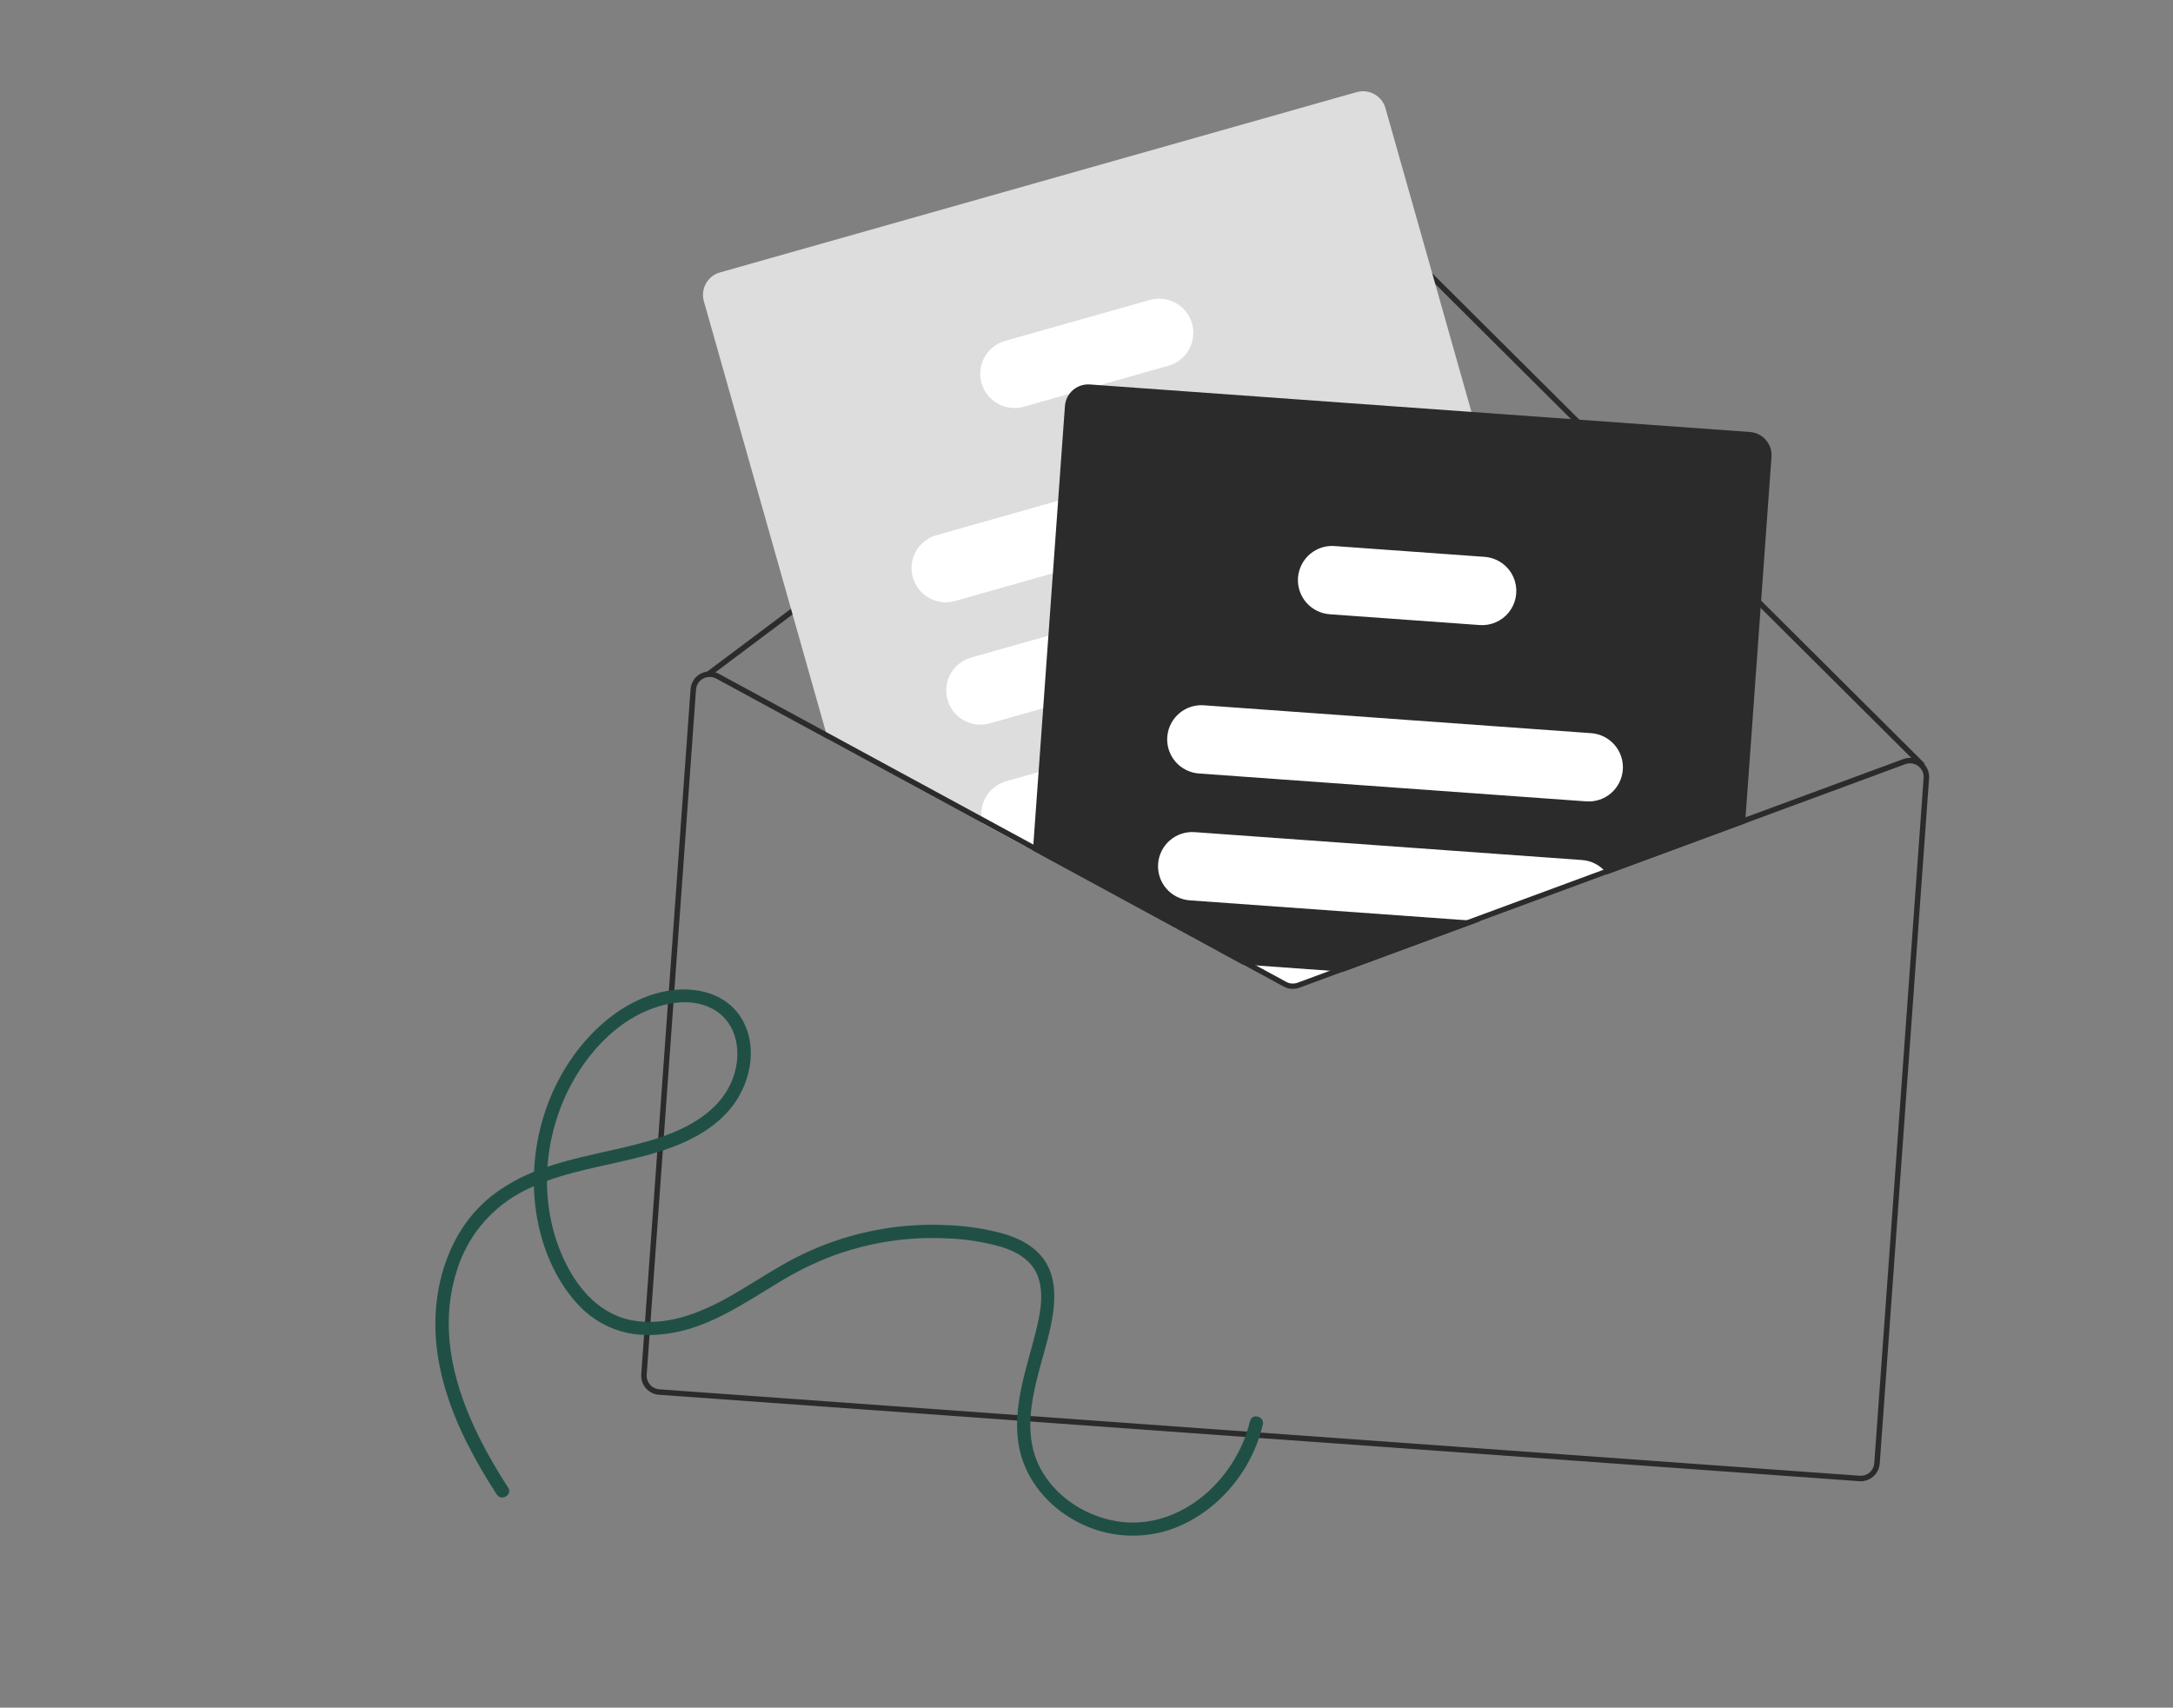 <svg width="551" height="433" viewBox="0 0 551 433" fill="none" xmlns="http://www.w3.org/2000/svg">
<rect x="0" y="0" width="551" height="433" fill="#808080" stroke="none"/>
<g clip-path="url(#clip0_75_1359)">
<path d="M488.009 193.877C488.003 194.05 487.932 194.214 487.809 194.335C487.68 194.466 487.504 194.54 487.32 194.541C487.136 194.543 486.96 194.471 486.829 194.341L484.655 192.175L447.699 155.395L344.044 52.219C343.452 51.634 342.671 51.28 341.841 51.221C341.011 51.163 340.187 51.404 339.52 51.9L181.392 170.479L179.966 171.544C179.911 171.586 179.85 171.619 179.785 171.643C179.671 171.684 179.548 171.694 179.428 171.672C179.257 171.642 179.103 171.549 178.995 171.412C178.94 171.339 178.9 171.257 178.876 171.169C178.853 171.081 178.847 170.989 178.86 170.899C178.872 170.809 178.902 170.722 178.948 170.643C178.994 170.565 179.055 170.496 179.127 170.441L179.326 170.288L338.689 50.79C339.624 50.097 340.777 49.76 341.939 49.841C343.101 49.922 344.195 50.416 345.026 51.233L448.713 154.438L487.804 193.355C487.872 193.423 487.925 193.505 487.961 193.594C487.996 193.684 488.013 193.78 488.009 193.877Z" fill="#2B2B2B"/>
<path d="M402.515 208.254L401.056 203.115L396.034 185.37L385.212 147.161L373.116 104.452L351.302 27.417C350.873 25.915 349.866 24.643 348.501 23.882C347.137 23.12 345.526 22.93 344.022 23.354L182.539 69.085C181.036 69.513 179.764 70.52 179.002 71.884C178.241 73.249 178.051 74.86 178.475 76.364L209.404 185.575L209.93 187.441L249.115 208.717L260.13 214.697L261.916 215.667L308.55 240.99L310.466 240.447L342.91 231.261L391.85 217.402L398.444 215.533C399.948 215.105 401.22 214.099 401.983 212.734C402.746 211.37 402.937 209.759 402.515 208.254Z" fill="#DDDDDD"/>
<path d="M342.907 114.849C342.277 112.638 340.796 110.767 338.788 109.646C336.781 108.525 334.411 108.246 332.198 108.87L268.303 126.972L237.448 135.709C236.352 136.018 235.328 136.54 234.433 137.246C233.539 137.951 232.793 138.826 232.237 139.82C231.681 140.814 231.326 141.908 231.193 143.039C231.06 144.17 231.151 145.317 231.462 146.413C231.772 147.509 232.295 148.533 233.002 149.426C233.708 150.32 234.583 151.065 235.578 151.62C236.573 152.175 237.667 152.529 238.798 152.661C239.93 152.793 241.076 152.7 242.172 152.389L266.978 145.365L336.928 125.558C339.139 124.928 341.01 123.447 342.131 121.439C343.252 119.432 343.531 117.062 342.907 114.849Z" fill="white"/>
<path d="M351.693 145.881C351.063 143.67 349.582 141.799 347.575 140.678C345.567 139.557 343.197 139.278 340.985 139.902L330.16 142.968L265.839 161.185L246.235 166.734C244.024 167.362 242.153 168.842 241.033 170.849C239.913 172.856 239.635 175.225 240.261 177.437C240.887 179.648 242.365 181.521 244.371 182.643C246.377 183.765 248.746 184.045 250.958 183.421L264.515 179.579L345.715 156.583C345.899 156.534 346.077 156.47 346.256 156.406C348.328 155.669 350.043 154.172 351.053 152.218C352.063 150.263 352.291 147.998 351.693 145.881Z" fill="white"/>
<path d="M360.574 177.24C359.946 175.03 358.466 173.159 356.46 172.038C354.453 170.917 352.084 170.638 349.873 171.262L319.515 179.861L296.013 186.519L263.349 195.765L255.116 198.1C253.213 198.642 251.552 199.818 250.407 201.432C249.263 203.046 248.704 205.003 248.823 206.978C248.861 207.566 248.959 208.149 249.115 208.717L260.13 214.697L262.025 214.159L262.039 214.16L321.313 197.373L354.595 187.949C356.807 187.321 358.679 185.84 359.801 183.832C360.922 181.824 361.2 179.453 360.574 177.24Z" fill="white"/>
<path d="M302.257 82.037C301.627 79.825 300.146 77.954 298.139 76.833C296.132 75.713 293.762 75.434 291.549 76.058L254.853 86.446C252.642 87.074 250.771 88.554 249.651 90.561C248.53 92.567 248.253 94.937 248.878 97.149C249.504 99.36 250.983 101.233 252.988 102.355C254.994 103.477 257.363 103.757 259.575 103.133L271.188 99.846L278.875 97.667L296.279 92.738C298.489 92.11 300.36 90.63 301.481 88.624C302.602 86.618 302.881 84.248 302.257 82.037Z" fill="white"/>
<path d="M443.734 109.537L276.336 97.484C275.348 97.414 274.359 97.593 273.459 98.006C272.56 98.419 271.778 99.052 271.187 99.846C270.513 100.745 270.112 101.819 270.033 102.94L261.916 215.667L308.55 240.99L315.121 244.558L325.499 250.193C326.107 250.522 326.778 250.718 327.467 250.768C328.157 250.817 328.849 250.72 329.497 250.481L340.576 246.39L375.248 233.59L407.564 221.655L442.5 208.762L449.19 115.84C449.302 114.281 448.79 112.741 447.767 111.559C446.743 110.378 445.293 109.65 443.734 109.537Z" fill="#2B2B2B"/>
<path d="M403.47 185.906L305.244 178.833C303.011 178.674 300.802 179.385 299.081 180.818C297.361 182.25 296.261 184.294 296.013 186.519C295.994 186.631 295.981 186.744 295.975 186.857C295.813 189.15 296.567 191.413 298.071 193.151C299.575 194.888 301.707 195.958 303.999 196.127L402.225 203.199C404.518 203.364 406.783 202.612 408.521 201.107C410.259 199.602 411.329 197.468 411.494 195.175C411.659 192.882 410.906 190.617 409.402 188.878C407.897 187.14 405.763 186.071 403.47 185.906Z" fill="white"/>
<path d="M406.602 220.536C405.139 219.09 403.206 218.215 401.154 218.071L302.928 210.999C300.635 210.834 298.37 211.587 296.632 213.091C294.894 214.596 293.824 216.73 293.659 219.023C293.494 221.317 294.247 223.582 295.751 225.32C297.256 227.058 299.39 228.128 301.683 228.293L375.249 233.59L407.564 221.655C407.275 221.255 406.954 220.881 406.602 220.536Z" fill="white"/>
<path d="M315.121 244.558L325.499 250.193C326.107 250.522 326.778 250.718 327.467 250.768C328.157 250.817 328.849 250.72 329.498 250.481L340.576 246.39L315.121 244.558Z" fill="white"/>
<path d="M384.155 147.461C383.666 145.752 382.664 144.235 381.285 143.115C379.905 141.995 378.215 141.325 376.443 141.197L338.398 138.458C336.736 138.339 335.077 138.702 333.616 139.502C332.155 140.302 330.956 141.505 330.16 142.968C329.567 144.051 329.215 145.25 329.128 146.482C328.967 148.774 329.72 151.037 331.225 152.775C332.729 154.513 334.86 155.583 337.152 155.751L375.197 158.49C376.588 158.591 377.983 158.354 379.263 157.8C380.543 157.246 381.67 156.392 382.55 155.309C383.429 154.227 384.034 152.948 384.313 151.582C384.593 150.215 384.538 148.802 384.155 147.461Z" fill="white"/>
<path d="M371.894 233.348L337.221 246.149L329.014 249.181C328.551 249.35 328.058 249.42 327.567 249.384C327.076 249.349 326.597 249.21 326.164 248.976L318.476 244.799L315.121 244.558L325.499 250.193C326.107 250.522 326.778 250.718 327.467 250.768C328.157 250.817 328.849 250.72 329.498 250.481L340.576 246.391L375.248 233.59L371.894 233.348ZM371.894 233.348L337.221 246.149L329.014 249.181C328.551 249.35 328.058 249.42 327.567 249.384C327.076 249.349 326.597 249.21 326.164 248.976L318.476 244.799L315.121 244.558L325.499 250.193C326.107 250.522 326.778 250.718 327.467 250.768C328.157 250.817 328.849 250.72 329.498 250.481L340.576 246.391L375.248 233.59L371.894 233.348ZM371.894 233.348L337.221 246.149L329.014 249.181C328.551 249.35 328.058 249.42 327.567 249.384C327.076 249.349 326.597 249.21 326.164 248.976L318.476 244.799L315.121 244.558L325.499 250.193C326.107 250.522 326.778 250.718 327.467 250.768C328.157 250.817 328.849 250.72 329.498 250.481L340.576 246.391L375.248 233.59L371.894 233.348ZM488.009 193.877C487.772 193.605 487.508 193.357 487.221 193.139C486.573 192.649 485.813 192.331 485.009 192.214C484.206 192.096 483.386 192.184 482.625 192.467L406.602 220.536L371.894 233.348L337.221 246.149L329.014 249.181C328.551 249.35 328.058 249.42 327.567 249.384C327.076 249.349 326.597 249.21 326.164 248.976L318.476 244.799L310.466 240.447L262.039 214.16L262.025 214.152L248.823 206.979L209.404 185.575L182.263 170.841C181.987 170.688 181.694 170.567 181.392 170.479C180.726 170.261 180.02 170.196 179.326 170.288C178.216 170.434 177.19 170.957 176.421 171.771C175.652 172.584 175.187 173.638 175.104 174.754L162.596 348.472C162.505 349.756 162.927 351.024 163.769 351.997C164.612 352.97 165.806 353.569 167.089 353.663L471.45 375.578C472.734 375.669 474.001 375.247 474.975 374.404C475.948 373.562 476.547 372.368 476.641 371.084L489.149 197.366C489.242 196.099 488.833 194.845 488.009 193.877ZM475.257 370.984C475.191 371.902 474.763 372.755 474.068 373.357C473.373 373.959 472.467 374.26 471.55 374.194L167.189 352.279C166.272 352.213 165.419 351.785 164.817 351.09C164.215 350.395 163.914 349.489 163.979 348.572L176.487 174.854C176.529 174.276 176.715 173.718 177.029 173.23C177.342 172.742 177.772 172.341 178.281 172.063C178.638 171.868 179.026 171.736 179.428 171.672C179.546 171.656 179.666 171.646 179.785 171.643C179.922 171.633 180.059 171.633 180.195 171.644C180.687 171.68 181.165 171.821 181.598 172.058L209.93 187.442L249.115 208.717L260.13 214.697L261.916 215.667L308.55 240.99L315.121 244.558L325.499 250.193C326.107 250.522 326.778 250.718 327.467 250.768C328.157 250.817 328.849 250.72 329.498 250.481L340.576 246.391L375.248 233.59L407.564 221.655L483.108 193.768C483.652 193.567 484.237 193.506 484.81 193.59C485.384 193.673 485.927 193.899 486.39 194.247C486.444 194.284 486.494 194.325 486.541 194.369C486.594 194.409 486.642 194.454 486.685 194.505C487.06 194.855 487.351 195.285 487.538 195.763C487.725 196.241 487.803 196.755 487.765 197.267L475.257 370.984ZM371.894 233.348L337.221 246.149L329.014 249.181C328.551 249.35 328.058 249.42 327.567 249.384C327.076 249.349 326.597 249.21 326.164 248.976L318.476 244.799L315.121 244.558L325.499 250.193C326.107 250.522 326.778 250.718 327.467 250.768C328.157 250.817 328.849 250.72 329.498 250.481L340.576 246.391L375.248 233.59L371.894 233.348ZM371.894 233.348L337.221 246.149L329.014 249.181C328.551 249.35 328.058 249.42 327.567 249.384C327.076 249.349 326.597 249.21 326.164 248.976L318.476 244.799L315.121 244.558L325.499 250.193C326.107 250.522 326.778 250.718 327.467 250.768C328.157 250.817 328.849 250.72 329.498 250.481L340.576 246.391L375.248 233.59L371.894 233.348ZM260.13 214.697L261.916 215.667L262.025 214.159L260.13 214.697ZM371.894 233.348L337.221 246.149L329.014 249.181C328.551 249.35 328.058 249.42 327.567 249.384C327.076 249.349 326.597 249.21 326.164 248.976L318.476 244.799L315.121 244.558L325.499 250.193C326.107 250.522 326.778 250.718 327.467 250.768C328.157 250.817 328.849 250.72 329.498 250.481L340.576 246.391L375.248 233.59L371.894 233.348Z" fill="#2B2B2B"/>
</g>
<path d="M316.949 360.349C313.33 375.795 298.131 389.14 281.661 385.441C274.248 383.776 267.428 379.095 263.807 372.335C259.603 364.482 261.385 355.396 263.558 347.224C264.737 342.788 266.152 338.371 266.888 333.832C267.65 329.132 267.687 323.933 264.993 319.793C262.567 316.063 258.493 313.987 254.327 312.785C249.755 311.55 245.057 310.837 240.324 310.659C230.542 310.153 220.755 311.54 211.499 314.743C206.903 316.354 202.467 318.386 198.247 320.815C193.753 323.382 189.44 326.254 184.93 328.796C177.4 333.037 168.457 336.58 159.677 334.663C151.147 332.8 145.55 325.521 142.317 317.83C136.347 303.627 137.967 286.73 145.663 273.505C149.355 267.16 154.592 261.314 161.064 257.727C166.71 254.598 174.504 252.546 180.567 255.74C187.333 259.304 188.303 267.746 185.507 274.249C181.937 282.547 173.161 286.727 164.973 289.165C155.659 291.939 145.917 293.128 136.796 296.58C132.325 298.197 128.14 300.516 124.399 303.45C121.133 306.112 118.376 309.342 116.261 312.986C112.032 320.196 110.2 328.751 110.409 337.063C110.657 347.059 113.88 356.747 118.285 365.641C120.587 370.218 123.152 374.659 125.964 378.942C127.137 380.753 130.036 379.039 128.854 377.216C118.391 361.066 109.633 341.471 115.877 322.071C118.414 313.874 123.982 306.954 131.445 302.72C140.134 297.826 150.239 296.269 159.818 293.996C168.926 291.834 178.73 288.746 185.01 281.359C190.162 275.301 192.335 265.882 188.283 258.676C184.375 251.726 176.161 249.922 168.83 251.319C161.138 252.783 154.432 257.352 149.204 263.045C138.328 274.886 133.578 291.743 135.977 307.562C137.227 315.804 140.57 324.131 146.188 330.375C149.177 333.769 153.058 336.257 157.39 337.557C161.695 338.797 166.254 338.734 170.633 337.948C180.582 336.163 188.983 330.258 197.484 325.169C201.809 322.507 206.374 320.256 211.119 318.447C215.741 316.749 220.52 315.513 225.385 314.757C230.216 314.017 235.109 313.768 239.989 314.012C244.746 314.157 249.466 314.895 254.04 316.21C258.101 317.464 261.959 319.801 263.318 324.062C264.792 328.683 263.643 333.702 262.49 338.259C260.213 347.26 256.847 356.378 258.207 365.804C259.396 374.049 264.769 381.016 271.873 385.17C275.444 387.288 279.413 388.646 283.533 389.159C287.652 389.672 291.833 389.328 295.814 388.15C303.962 385.648 310.84 379.905 315.366 372.752C317.611 369.203 319.248 365.304 320.21 361.216C320.704 359.107 317.452 358.241 316.957 360.352L316.949 360.349Z" fill="#205045"/>
<defs>
<clipPath id="clip0_75_1359">
<rect width="527.459" height="342.516" fill="white" transform="translate(24.598) rotate(4.118)"/>
</clipPath>
</defs>
</svg>

